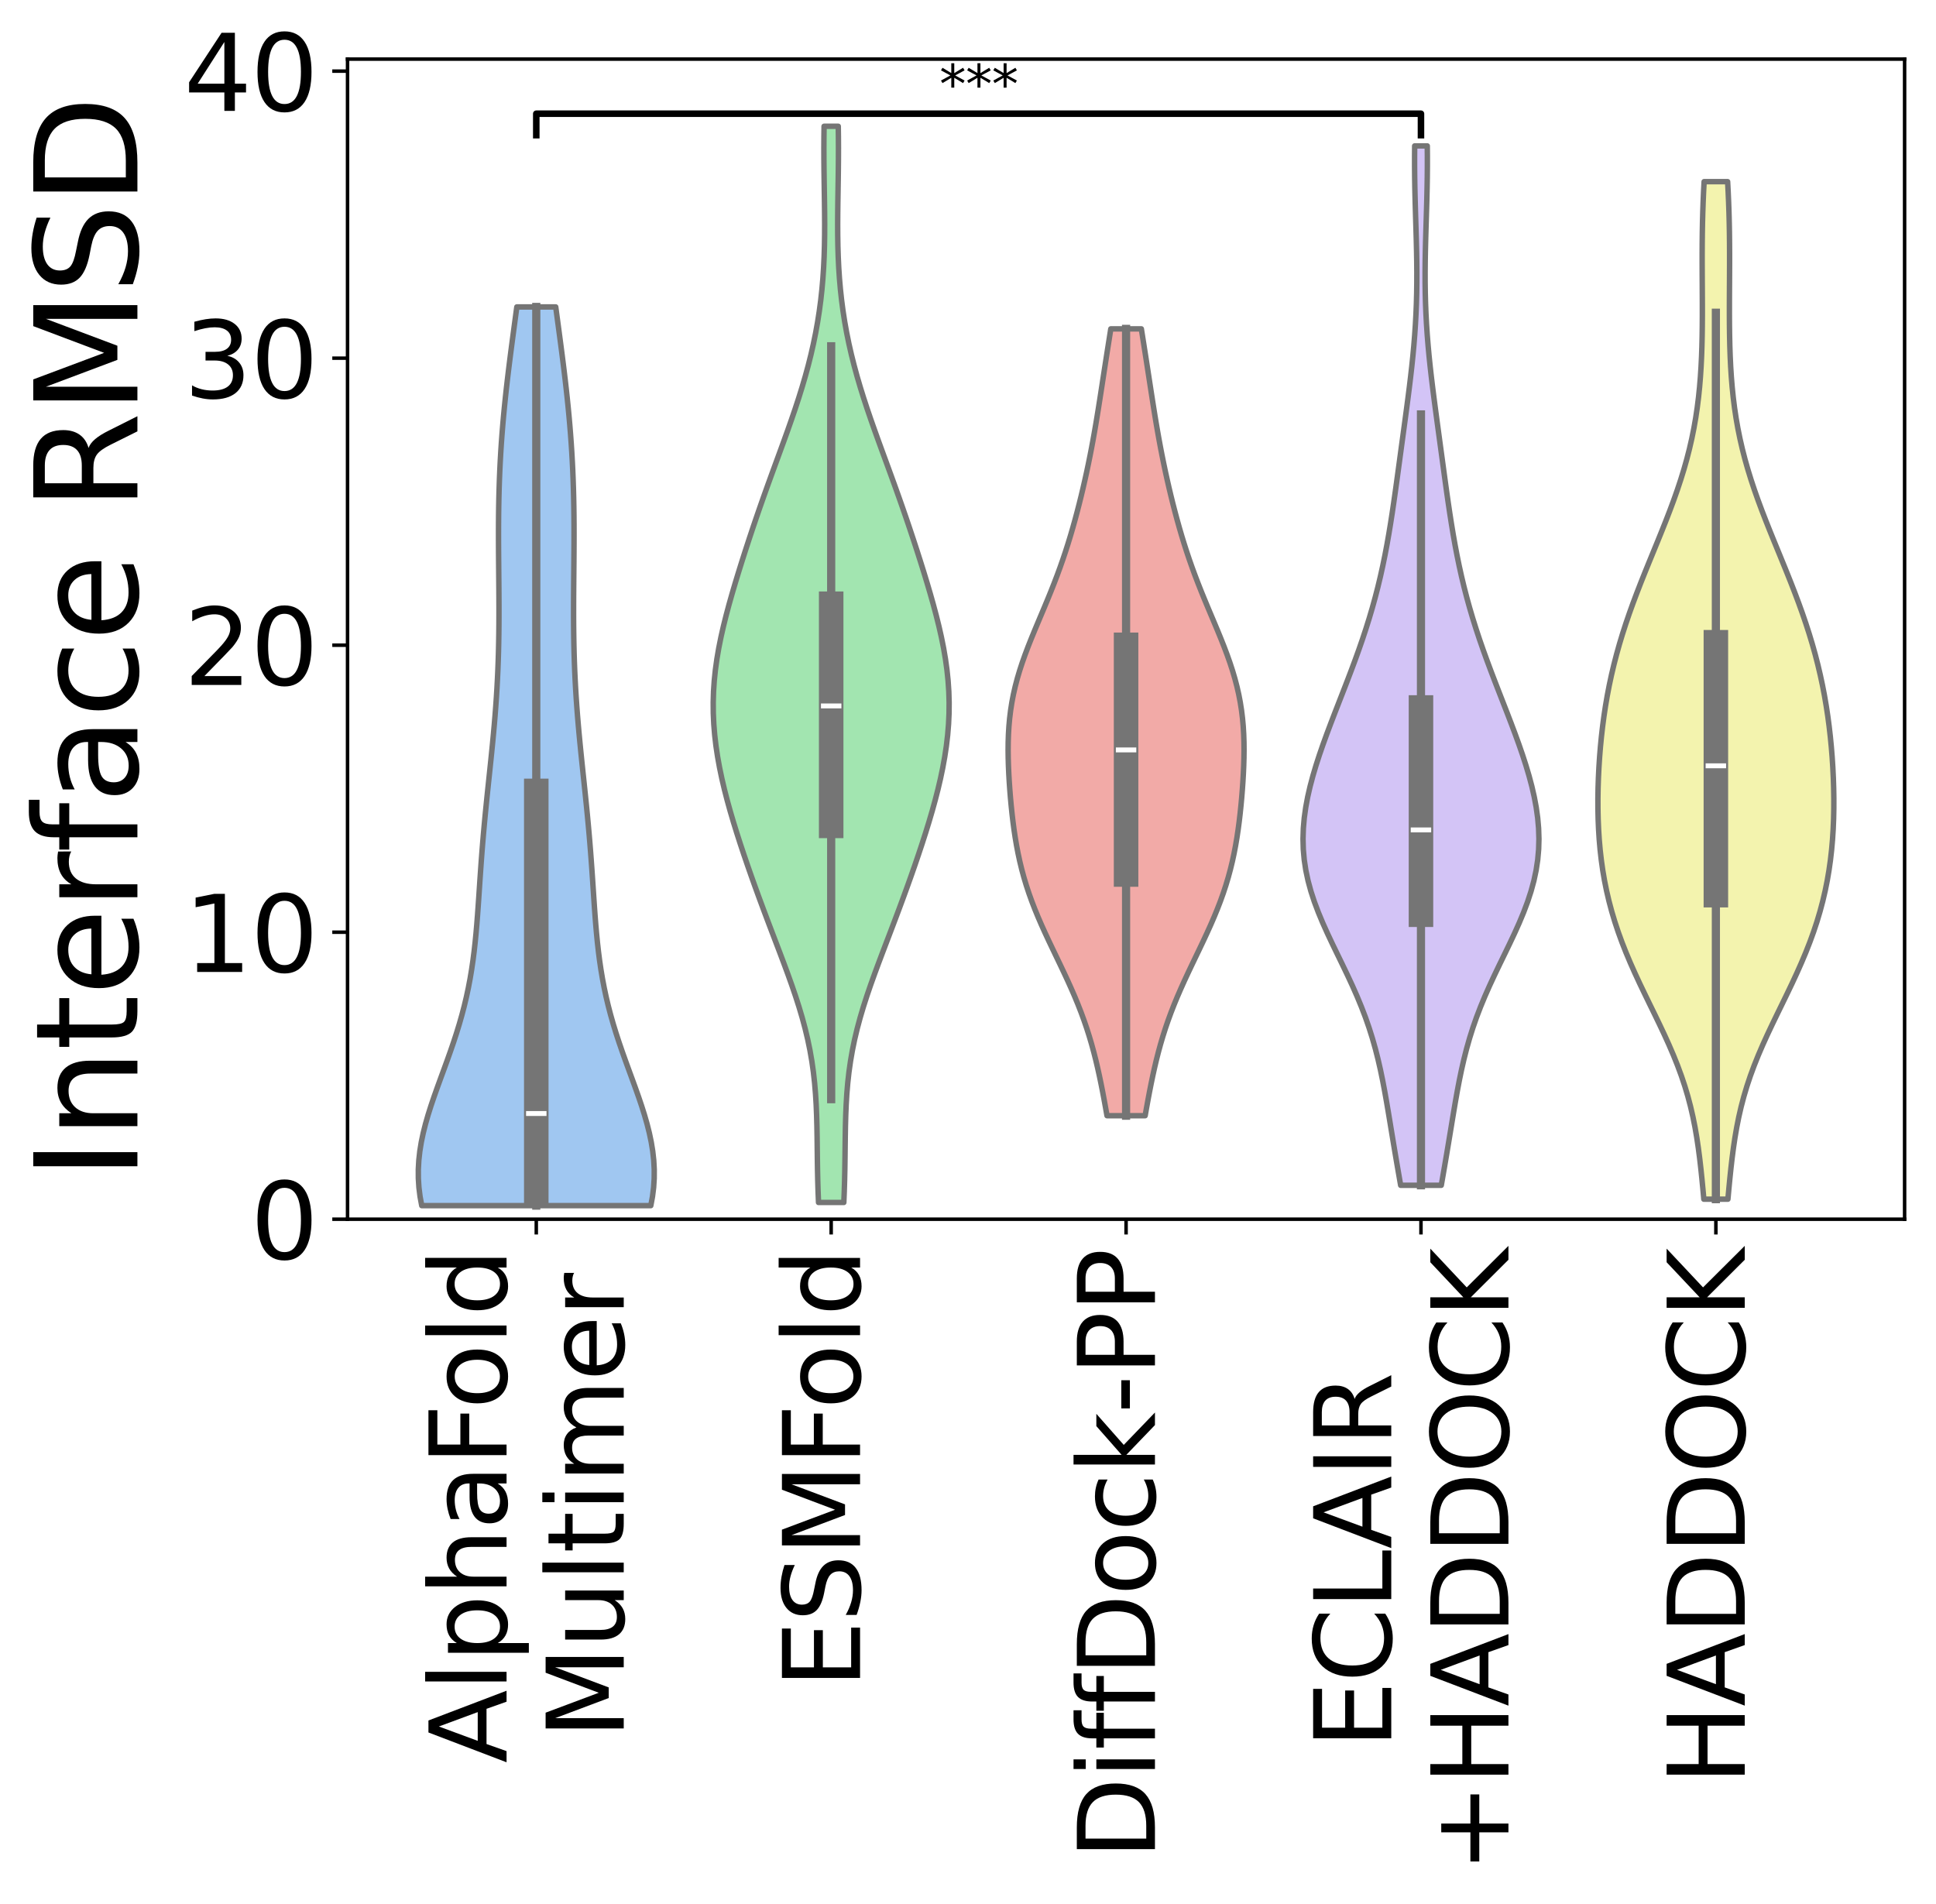 <?xml version="1.0" encoding="utf-8" standalone="no"?>
<!DOCTYPE svg PUBLIC "-//W3C//DTD SVG 1.1//EN"
  "http://www.w3.org/Graphics/SVG/1.1/DTD/svg11.dtd">
<svg xmlns:xlink="http://www.w3.org/1999/xlink" width="444.03pt" height="436.799pt" viewBox="0 0 444.03 436.799" xmlns="http://www.w3.org/2000/svg" version="1.1">
 <defs>
  <style type="text/css">*{stroke-linejoin: round; stroke-linecap: butt}</style>
 </defs>
 <g id="figure_1">
  <g id="patch_1">
   <path d="M 0 436.799 
L 444.03 436.799 
L 444.03 0 
L 0 0 
z
" style="fill: #ffffff"/>
  </g>
  <g id="axes_1">
   <g id="patch_2">
    <path d="M 79.71 279.671 
L 436.83 279.671 
L 436.83 13.559 
L 79.71 13.559 
z
" style="fill: #ffffff"/>
   </g>
   <g id="PolyCollection_1">
    <defs>
     <path id="m82781281c3" d="M 149.264 -160.242 
L 96.731 -160.242 
L 96.343 -162.324 
L 96.083 -164.406 
L 95.95 -166.489 
L 95.943 -168.571 
L 96.058 -170.653 
L 96.289 -172.736 
L 96.628 -174.818 
L 97.066 -176.9 
L 97.589 -178.983 
L 98.187 -181.065 
L 98.845 -183.148 
L 99.55 -185.23 
L 100.288 -187.312 
L 101.045 -189.395 
L 101.809 -191.477 
L 102.567 -193.559 
L 103.308 -195.642 
L 104.023 -197.724 
L 104.703 -199.806 
L 105.343 -201.889 
L 105.937 -203.971 
L 106.483 -206.053 
L 106.978 -208.136 
L 107.423 -210.218 
L 107.819 -212.3 
L 108.168 -214.383 
L 108.474 -216.465 
L 108.742 -218.547 
L 108.975 -220.63 
L 109.18 -222.712 
L 109.361 -224.795 
L 109.525 -226.877 
L 109.675 -228.959 
L 109.818 -231.042 
L 109.957 -233.124 
L 110.096 -235.206 
L 110.24 -237.289 
L 110.389 -239.371 
L 110.547 -241.453 
L 110.714 -243.536 
L 110.892 -245.618 
L 111.079 -247.7 
L 111.276 -249.783 
L 111.481 -251.865 
L 111.692 -253.947 
L 111.909 -256.03 
L 112.128 -258.112 
L 112.348 -260.195 
L 112.566 -262.277 
L 112.779 -264.359 
L 112.986 -266.442 
L 113.184 -268.524 
L 113.371 -270.606 
L 113.545 -272.689 
L 113.706 -274.771 
L 113.851 -276.853 
L 113.98 -278.936 
L 114.092 -281.018 
L 114.188 -283.1 
L 114.267 -285.183 
L 114.33 -287.265 
L 114.377 -289.347 
L 114.411 -291.43 
L 114.432 -293.512 
L 114.441 -295.595 
L 114.441 -297.677 
L 114.433 -299.759 
L 114.42 -301.842 
L 114.402 -303.924 
L 114.384 -306.006 
L 114.366 -308.089 
L 114.35 -310.171 
L 114.34 -312.253 
L 114.336 -314.336 
L 114.341 -316.418 
L 114.356 -318.5 
L 114.383 -320.583 
L 114.423 -322.665 
L 114.478 -324.747 
L 114.547 -326.83 
L 114.633 -328.912 
L 114.735 -330.994 
L 114.854 -333.077 
L 114.99 -335.159 
L 115.143 -337.242 
L 115.312 -339.324 
L 115.496 -341.406 
L 115.696 -343.489 
L 115.91 -345.571 
L 116.137 -347.653 
L 116.376 -349.736 
L 116.625 -351.818 
L 116.883 -353.9 
L 117.149 -355.983 
L 117.421 -358.065 
L 117.697 -360.147 
L 117.976 -362.23 
L 118.256 -364.312 
L 118.536 -366.394 
L 127.459 -366.394 
L 127.459 -366.394 
L 127.738 -364.312 
L 128.018 -362.23 
L 128.297 -360.147 
L 128.574 -358.065 
L 128.845 -355.983 
L 129.111 -353.9 
L 129.37 -351.818 
L 129.619 -349.736 
L 129.858 -347.653 
L 130.085 -345.571 
L 130.298 -343.489 
L 130.498 -341.406 
L 130.683 -339.324 
L 130.852 -337.242 
L 131.005 -335.159 
L 131.14 -333.077 
L 131.259 -330.994 
L 131.362 -328.912 
L 131.447 -326.83 
L 131.517 -324.747 
L 131.571 -322.665 
L 131.611 -320.583 
L 131.638 -318.5 
L 131.654 -316.418 
L 131.658 -314.336 
L 131.655 -312.253 
L 131.644 -310.171 
L 131.629 -308.089 
L 131.611 -306.006 
L 131.592 -303.924 
L 131.575 -301.842 
L 131.561 -299.759 
L 131.554 -297.677 
L 131.553 -295.595 
L 131.563 -293.512 
L 131.584 -291.43 
L 131.617 -289.347 
L 131.665 -287.265 
L 131.728 -285.183 
L 131.807 -283.1 
L 131.903 -281.018 
L 132.015 -278.936 
L 132.144 -276.853 
L 132.289 -274.771 
L 132.449 -272.689 
L 132.624 -270.606 
L 132.811 -268.524 
L 133.009 -266.442 
L 133.215 -264.359 
L 133.429 -262.277 
L 133.646 -260.195 
L 133.866 -258.112 
L 134.086 -256.03 
L 134.302 -253.947 
L 134.514 -251.865 
L 134.719 -249.783 
L 134.915 -247.7 
L 135.103 -245.618 
L 135.28 -243.536 
L 135.447 -241.453 
L 135.605 -239.371 
L 135.755 -237.289 
L 135.898 -235.206 
L 136.038 -233.124 
L 136.177 -231.042 
L 136.319 -228.959 
L 136.47 -226.877 
L 136.633 -224.795 
L 136.815 -222.712 
L 137.019 -220.63 
L 137.253 -218.547 
L 137.52 -216.465 
L 137.827 -214.383 
L 138.176 -212.3 
L 138.572 -210.218 
L 139.017 -208.136 
L 139.512 -206.053 
L 140.058 -203.971 
L 140.652 -201.889 
L 141.291 -199.806 
L 141.972 -197.724 
L 142.687 -195.642 
L 143.428 -193.559 
L 144.186 -191.477 
L 144.949 -189.395 
L 145.707 -187.312 
L 146.445 -185.23 
L 147.15 -183.148 
L 147.808 -181.065 
L 148.405 -178.983 
L 148.929 -176.9 
L 149.366 -174.818 
L 149.705 -172.736 
L 149.937 -170.653 
L 150.052 -168.571 
L 150.045 -166.489 
L 149.912 -164.406 
L 149.651 -162.324 
L 149.264 -160.242 
z
" style="stroke: #757575; stroke-width: 1.25"/>
    </defs>
    <g clip-path="url(#p45d0dc2756)">
     <use xlink:href="#m82781281c3" x="0" y="436.799" style="fill: #a0c7f1; stroke: #757575; stroke-width: 1.25"/>
    </g>
   </g>
   <g id="PolyCollection_2">
    <defs>
     <path id="m127fc83e38" d="M 193.535 -160.972 
L 187.732 -160.972 
L 187.631 -163.466 
L 187.556 -165.96 
L 187.502 -168.453 
L 187.465 -170.947 
L 187.436 -173.44 
L 187.406 -175.934 
L 187.363 -178.427 
L 187.296 -180.921 
L 187.193 -183.414 
L 187.041 -185.908 
L 186.831 -188.401 
L 186.553 -190.895 
L 186.199 -193.388 
L 185.766 -195.882 
L 185.252 -198.376 
L 184.657 -200.869 
L 183.987 -203.363 
L 183.246 -205.856 
L 182.445 -208.35 
L 181.593 -210.843 
L 180.701 -213.337 
L 179.779 -215.83 
L 178.839 -218.324 
L 177.889 -220.817 
L 176.939 -223.311 
L 175.993 -225.805 
L 175.057 -228.298 
L 174.133 -230.792 
L 173.225 -233.285 
L 172.334 -235.779 
L 171.462 -238.272 
L 170.61 -240.766 
L 169.781 -243.259 
L 168.979 -245.753 
L 168.209 -248.246 
L 167.475 -250.74 
L 166.784 -253.233 
L 166.142 -255.727 
L 165.557 -258.221 
L 165.036 -260.714 
L 164.585 -263.208 
L 164.21 -265.701 
L 163.918 -268.195 
L 163.713 -270.688 
L 163.599 -273.182 
L 163.579 -275.675 
L 163.653 -278.169 
L 163.821 -280.662 
L 164.08 -283.156 
L 164.426 -285.65 
L 164.853 -288.143 
L 165.353 -290.637 
L 165.918 -293.13 
L 166.538 -295.624 
L 167.204 -298.117 
L 167.909 -300.611 
L 168.644 -303.104 
L 169.404 -305.598 
L 170.183 -308.091 
L 170.981 -310.585 
L 171.795 -313.078 
L 172.624 -315.572 
L 173.47 -318.066 
L 174.333 -320.559 
L 175.211 -323.053 
L 176.103 -325.546 
L 177.007 -328.04 
L 177.918 -330.533 
L 178.832 -333.027 
L 179.741 -335.52 
L 180.638 -338.014 
L 181.517 -340.507 
L 182.368 -343.001 
L 183.186 -345.495 
L 183.963 -347.988 
L 184.694 -350.482 
L 185.374 -352.975 
L 185.999 -355.469 
L 186.567 -357.962 
L 187.076 -360.456 
L 187.524 -362.949 
L 187.913 -365.443 
L 188.243 -367.936 
L 188.516 -370.43 
L 188.733 -372.923 
L 188.899 -375.417 
L 189.018 -377.911 
L 189.094 -380.404 
L 189.133 -382.898 
L 189.143 -385.391 
L 189.129 -387.885 
L 189.1 -390.378 
L 189.062 -392.872 
L 189.024 -395.365 
L 188.99 -397.859 
L 188.968 -400.352 
L 188.961 -402.846 
L 188.974 -405.34 
L 189.007 -407.833 
L 192.261 -407.833 
L 192.261 -407.833 
L 192.294 -405.34 
L 192.306 -402.846 
L 192.299 -400.352 
L 192.277 -397.859 
L 192.244 -395.365 
L 192.205 -392.872 
L 192.167 -390.378 
L 192.138 -387.885 
L 192.124 -385.391 
L 192.134 -382.898 
L 192.173 -380.404 
L 192.25 -377.911 
L 192.368 -375.417 
L 192.534 -372.923 
L 192.752 -370.43 
L 193.024 -367.936 
L 193.354 -365.443 
L 193.743 -362.949 
L 194.192 -360.456 
L 194.7 -357.962 
L 195.268 -355.469 
L 195.894 -352.975 
L 196.573 -350.482 
L 197.304 -347.988 
L 198.081 -345.495 
L 198.899 -343.001 
L 199.751 -340.507 
L 200.629 -338.014 
L 201.526 -335.52 
L 202.435 -333.027 
L 203.349 -330.533 
L 204.26 -328.04 
L 205.164 -325.546 
L 206.057 -323.053 
L 206.935 -320.559 
L 207.797 -318.066 
L 208.643 -315.572 
L 209.473 -313.078 
L 210.286 -310.585 
L 211.084 -308.091 
L 211.864 -305.598 
L 212.623 -303.104 
L 213.358 -300.611 
L 214.063 -298.117 
L 214.729 -295.624 
L 215.35 -293.13 
L 215.914 -290.637 
L 216.414 -288.143 
L 216.841 -285.65 
L 217.187 -283.156 
L 217.446 -280.662 
L 217.614 -278.169 
L 217.688 -275.675 
L 217.668 -273.182 
L 217.554 -270.688 
L 217.349 -268.195 
L 217.057 -265.701 
L 216.682 -263.208 
L 216.231 -260.714 
L 215.71 -258.221 
L 215.125 -255.727 
L 214.483 -253.233 
L 213.792 -250.74 
L 213.058 -248.246 
L 212.288 -245.753 
L 211.486 -243.259 
L 210.657 -240.766 
L 209.806 -238.272 
L 208.933 -235.779 
L 208.042 -233.285 
L 207.134 -230.792 
L 206.211 -228.298 
L 205.274 -225.805 
L 204.329 -223.311 
L 203.378 -220.817 
L 202.428 -218.324 
L 201.488 -215.83 
L 200.567 -213.337 
L 199.674 -210.843 
L 198.822 -208.35 
L 198.021 -205.856 
L 197.281 -203.363 
L 196.61 -200.869 
L 196.015 -198.376 
L 195.501 -195.882 
L 195.068 -193.388 
L 194.715 -190.895 
L 194.436 -188.401 
L 194.226 -185.908 
L 194.075 -183.414 
L 193.971 -180.921 
L 193.904 -178.427 
L 193.862 -175.934 
L 193.831 -173.44 
L 193.802 -170.947 
L 193.765 -168.453 
L 193.711 -165.96 
L 193.636 -163.466 
L 193.535 -160.972 
z
" style="stroke: #757575; stroke-width: 1.25"/>
    </defs>
    <g clip-path="url(#p45d0dc2756)">
     <use xlink:href="#m127fc83e38" x="0" y="436.799" style="fill: #a2e5b0; stroke: #757575; stroke-width: 1.25"/>
    </g>
   </g>
   <g id="PolyCollection_3">
    <defs>
     <path id="m64cf80ff78" d="M 262.645 -180.875 
L 253.895 -180.875 
L 253.572 -182.698 
L 253.239 -184.522 
L 252.895 -186.345 
L 252.535 -188.168 
L 252.156 -189.991 
L 251.754 -191.814 
L 251.323 -193.637 
L 250.861 -195.46 
L 250.362 -197.283 
L 249.824 -199.107 
L 249.243 -200.93 
L 248.618 -202.753 
L 247.949 -204.576 
L 247.237 -206.399 
L 246.484 -208.222 
L 245.693 -210.045 
L 244.872 -211.868 
L 244.024 -213.692 
L 243.159 -215.515 
L 242.285 -217.338 
L 241.41 -219.161 
L 240.543 -220.984 
L 239.694 -222.807 
L 238.87 -224.63 
L 238.081 -226.453 
L 237.332 -228.277 
L 236.629 -230.1 
L 235.976 -231.923 
L 235.376 -233.746 
L 234.829 -235.569 
L 234.335 -237.392 
L 233.893 -239.215 
L 233.499 -241.038 
L 233.15 -242.862 
L 232.841 -244.685 
L 232.568 -246.508 
L 232.327 -248.331 
L 232.113 -250.154 
L 231.923 -251.977 
L 231.754 -253.8 
L 231.606 -255.623 
L 231.478 -257.446 
L 231.372 -259.27 
L 231.29 -261.093 
L 231.236 -262.916 
L 231.215 -264.739 
L 231.232 -266.562 
L 231.293 -268.385 
L 231.403 -270.208 
L 231.567 -272.031 
L 231.791 -273.855 
L 232.076 -275.678 
L 232.426 -277.501 
L 232.841 -279.324 
L 233.32 -281.147 
L 233.859 -282.97 
L 234.454 -284.793 
L 235.1 -286.616 
L 235.787 -288.44 
L 236.509 -290.263 
L 237.256 -292.086 
L 238.018 -293.909 
L 238.787 -295.732 
L 239.555 -297.555 
L 240.312 -299.378 
L 241.055 -301.201 
L 241.775 -303.025 
L 242.471 -304.848 
L 243.14 -306.671 
L 243.78 -308.494 
L 244.391 -310.317 
L 244.975 -312.14 
L 245.532 -313.963 
L 246.064 -315.786 
L 246.574 -317.609 
L 247.062 -319.433 
L 247.532 -321.256 
L 247.983 -323.079 
L 248.417 -324.902 
L 248.834 -326.725 
L 249.236 -328.548 
L 249.621 -330.371 
L 249.991 -332.194 
L 250.346 -334.018 
L 250.686 -335.841 
L 251.012 -337.664 
L 251.327 -339.487 
L 251.63 -341.31 
L 251.925 -343.133 
L 252.213 -344.956 
L 252.496 -346.779 
L 252.777 -348.603 
L 253.057 -350.426 
L 253.338 -352.249 
L 253.62 -354.072 
L 253.905 -355.895 
L 254.191 -357.718 
L 254.479 -359.541 
L 254.767 -361.364 
L 261.773 -361.364 
L 261.773 -361.364 
L 262.061 -359.541 
L 262.349 -357.718 
L 262.635 -355.895 
L 262.92 -354.072 
L 263.202 -352.249 
L 263.483 -350.426 
L 263.763 -348.603 
L 264.044 -346.779 
L 264.327 -344.956 
L 264.615 -343.133 
L 264.91 -341.31 
L 265.213 -339.487 
L 265.528 -337.664 
L 265.854 -335.841 
L 266.194 -334.018 
L 266.549 -332.194 
L 266.919 -330.371 
L 267.304 -328.548 
L 267.706 -326.725 
L 268.123 -324.902 
L 268.557 -323.079 
L 269.008 -321.256 
L 269.478 -319.433 
L 269.966 -317.609 
L 270.476 -315.786 
L 271.008 -313.963 
L 271.565 -312.14 
L 272.149 -310.317 
L 272.76 -308.494 
L 273.4 -306.671 
L 274.069 -304.848 
L 274.765 -303.025 
L 275.485 -301.201 
L 276.228 -299.378 
L 276.985 -297.555 
L 277.753 -295.732 
L 278.522 -293.909 
L 279.284 -292.086 
L 280.031 -290.263 
L 280.753 -288.44 
L 281.44 -286.616 
L 282.086 -284.793 
L 282.681 -282.97 
L 283.22 -281.147 
L 283.699 -279.324 
L 284.114 -277.501 
L 284.464 -275.678 
L 284.749 -273.855 
L 284.973 -272.031 
L 285.137 -270.208 
L 285.247 -268.385 
L 285.308 -266.562 
L 285.325 -264.739 
L 285.304 -262.916 
L 285.25 -261.093 
L 285.168 -259.27 
L 285.062 -257.446 
L 284.934 -255.623 
L 284.786 -253.8 
L 284.617 -251.977 
L 284.427 -250.154 
L 284.213 -248.331 
L 283.972 -246.508 
L 283.699 -244.685 
L 283.39 -242.862 
L 283.041 -241.038 
L 282.647 -239.215 
L 282.205 -237.392 
L 281.711 -235.569 
L 281.164 -233.746 
L 280.564 -231.923 
L 279.911 -230.1 
L 279.208 -228.277 
L 278.459 -226.453 
L 277.67 -224.63 
L 276.846 -222.807 
L 275.997 -220.984 
L 275.13 -219.161 
L 274.255 -217.338 
L 273.381 -215.515 
L 272.516 -213.692 
L 271.668 -211.868 
L 270.847 -210.045 
L 270.056 -208.222 
L 269.303 -206.399 
L 268.591 -204.576 
L 267.922 -202.753 
L 267.297 -200.93 
L 266.716 -199.107 
L 266.178 -197.283 
L 265.679 -195.46 
L 265.217 -193.637 
L 264.786 -191.814 
L 264.384 -189.991 
L 264.005 -188.168 
L 263.645 -186.345 
L 263.301 -184.522 
L 262.968 -182.698 
L 262.645 -180.875 
z
" style="stroke: #757575; stroke-width: 1.25"/>
    </defs>
    <g clip-path="url(#p45d0dc2756)">
     <use xlink:href="#m64cf80ff78" x="0" y="436.799" style="fill: #f2aaa7; stroke: #757575; stroke-width: 1.25"/>
    </g>
   </g>
   <g id="PolyCollection_4">
    <defs>
     <path id="m29637bcd22" d="M 330.565 -164.91 
L 321.248 -164.91 
L 320.828 -167.318 
L 320.412 -169.726 
L 320.002 -172.134 
L 319.598 -174.543 
L 319.2 -176.951 
L 318.804 -179.359 
L 318.404 -181.768 
L 317.994 -184.176 
L 317.565 -186.584 
L 317.107 -188.992 
L 316.608 -191.401 
L 316.058 -193.809 
L 315.446 -196.217 
L 314.764 -198.626 
L 314.004 -201.034 
L 313.165 -203.442 
L 312.244 -205.85 
L 311.249 -208.259 
L 310.186 -210.667 
L 309.069 -213.075 
L 307.915 -215.484 
L 306.745 -217.892 
L 305.58 -220.3 
L 304.446 -222.708 
L 303.365 -225.117 
L 302.362 -227.525 
L 301.457 -229.933 
L 300.669 -232.342 
L 300.013 -234.75 
L 299.499 -237.158 
L 299.133 -239.566 
L 298.918 -241.975 
L 298.852 -244.383 
L 298.929 -246.791 
L 299.141 -249.2 
L 299.478 -251.608 
L 299.928 -254.016 
L 300.48 -256.424 
L 301.12 -258.833 
L 301.836 -261.241 
L 302.616 -263.649 
L 303.448 -266.058 
L 304.321 -268.466 
L 305.226 -270.874 
L 306.151 -273.282 
L 307.088 -275.691 
L 308.027 -278.099 
L 308.96 -280.507 
L 309.879 -282.916 
L 310.776 -285.324 
L 311.645 -287.732 
L 312.481 -290.14 
L 313.278 -292.549 
L 314.033 -294.957 
L 314.745 -297.365 
L 315.411 -299.774 
L 316.032 -302.182 
L 316.609 -304.59 
L 317.143 -306.998 
L 317.637 -309.407 
L 318.095 -311.815 
L 318.521 -314.223 
L 318.919 -316.631 
L 319.294 -319.04 
L 319.651 -321.448 
L 319.995 -323.856 
L 320.33 -326.265 
L 320.659 -328.673 
L 320.986 -331.081 
L 321.312 -333.489 
L 321.639 -335.898 
L 321.966 -338.306 
L 322.292 -340.714 
L 322.615 -343.123 
L 322.931 -345.531 
L 323.237 -347.939 
L 323.528 -350.347 
L 323.801 -352.756 
L 324.051 -355.164 
L 324.275 -357.572 
L 324.469 -359.981 
L 324.632 -362.389 
L 324.762 -364.797 
L 324.858 -367.205 
L 324.921 -369.614 
L 324.953 -372.022 
L 324.957 -374.43 
L 324.936 -376.839 
L 324.894 -379.247 
L 324.836 -381.655 
L 324.768 -384.063 
L 324.695 -386.472 
L 324.624 -388.88 
L 324.558 -391.288 
L 324.503 -393.697 
L 324.464 -396.105 
L 324.443 -398.513 
L 324.441 -400.921 
L 324.461 -403.33 
L 327.352 -403.33 
L 327.352 -403.33 
L 327.372 -400.921 
L 327.37 -398.513 
L 327.349 -396.105 
L 327.309 -393.697 
L 327.255 -391.288 
L 327.189 -388.88 
L 327.117 -386.472 
L 327.045 -384.063 
L 326.977 -381.655 
L 326.919 -379.247 
L 326.877 -376.839 
L 326.856 -374.43 
L 326.859 -372.022 
L 326.892 -369.614 
L 326.955 -367.205 
L 327.051 -364.797 
L 327.181 -362.389 
L 327.343 -359.981 
L 327.538 -357.572 
L 327.761 -355.164 
L 328.012 -352.756 
L 328.284 -350.347 
L 328.576 -347.939 
L 328.882 -345.531 
L 329.198 -343.123 
L 329.52 -340.714 
L 329.846 -338.306 
L 330.173 -335.898 
L 330.5 -333.489 
L 330.827 -331.081 
L 331.154 -328.673 
L 331.483 -326.265 
L 331.817 -323.856 
L 332.161 -321.448 
L 332.518 -319.04 
L 332.894 -316.631 
L 333.292 -314.223 
L 333.718 -311.815 
L 334.176 -309.407 
L 334.67 -306.998 
L 335.204 -304.59 
L 335.78 -302.182 
L 336.401 -299.774 
L 337.068 -297.365 
L 337.779 -294.957 
L 338.535 -292.549 
L 339.332 -290.14 
L 340.168 -287.732 
L 341.037 -285.324 
L 341.934 -282.916 
L 342.853 -280.507 
L 343.786 -278.099 
L 344.725 -275.691 
L 345.662 -273.282 
L 346.587 -270.874 
L 347.491 -268.466 
L 348.365 -266.058 
L 349.197 -263.649 
L 349.977 -261.241 
L 350.693 -258.833 
L 351.333 -256.424 
L 351.884 -254.016 
L 352.335 -251.608 
L 352.672 -249.2 
L 352.884 -246.791 
L 352.961 -244.383 
L 352.895 -241.975 
L 352.68 -239.566 
L 352.314 -237.158 
L 351.8 -234.75 
L 351.144 -232.342 
L 350.356 -229.933 
L 349.451 -227.525 
L 348.448 -225.117 
L 347.367 -222.708 
L 346.232 -220.3 
L 345.068 -217.892 
L 343.897 -215.484 
L 342.744 -213.075 
L 341.627 -210.667 
L 340.564 -208.259 
L 339.568 -205.85 
L 338.648 -203.442 
L 337.808 -201.034 
L 337.049 -198.626 
L 336.367 -196.217 
L 335.755 -193.809 
L 335.205 -191.401 
L 334.706 -188.992 
L 334.247 -186.584 
L 333.818 -184.176 
L 333.409 -181.768 
L 333.009 -179.359 
L 332.613 -176.951 
L 332.214 -174.543 
L 331.811 -172.134 
L 331.401 -169.726 
L 330.985 -167.318 
L 330.565 -164.91 
z
" style="stroke: #757575; stroke-width: 1.25"/>
    </defs>
    <g clip-path="url(#p45d0dc2756)">
     <use xlink:href="#m29637bcd22" x="0" y="436.799" style="fill: #d3c4f6; stroke: #757575; stroke-width: 1.25"/>
    </g>
   </g>
   <g id="PolyCollection_5">
    <defs>
     <path id="mf01a41e700" d="M 396.304 -161.723 
L 390.782 -161.723 
L 390.566 -164.081 
L 390.338 -166.438 
L 390.092 -168.796 
L 389.82 -171.154 
L 389.513 -173.511 
L 389.162 -175.869 
L 388.756 -178.227 
L 388.285 -180.584 
L 387.743 -182.942 
L 387.122 -185.3 
L 386.418 -187.657 
L 385.631 -190.015 
L 384.762 -192.373 
L 383.817 -194.73 
L 382.804 -197.088 
L 381.735 -199.446 
L 380.624 -201.803 
L 379.485 -204.161 
L 378.334 -206.519 
L 377.188 -208.877 
L 376.06 -211.234 
L 374.967 -213.592 
L 373.919 -215.95 
L 372.927 -218.307 
L 372 -220.665 
L 371.143 -223.023 
L 370.361 -225.38 
L 369.655 -227.738 
L 369.027 -230.096 
L 368.476 -232.453 
L 368 -234.811 
L 367.597 -237.169 
L 367.264 -239.526 
L 366.995 -241.884 
L 366.788 -244.242 
L 366.638 -246.599 
L 366.541 -248.957 
L 366.492 -251.315 
L 366.488 -253.672 
L 366.526 -256.03 
L 366.604 -258.388 
L 366.719 -260.745 
L 366.872 -263.103 
L 367.063 -265.461 
L 367.293 -267.818 
L 367.563 -270.176 
L 367.876 -272.534 
L 368.233 -274.891 
L 368.638 -277.249 
L 369.092 -279.607 
L 369.596 -281.964 
L 370.153 -284.322 
L 370.762 -286.68 
L 371.423 -289.037 
L 372.134 -291.395 
L 372.895 -293.753 
L 373.702 -296.111 
L 374.55 -298.468 
L 375.435 -300.826 
L 376.351 -303.184 
L 377.292 -305.541 
L 378.249 -307.899 
L 379.215 -310.257 
L 380.181 -312.614 
L 381.137 -314.972 
L 382.076 -317.33 
L 382.987 -319.687 
L 383.864 -322.045 
L 384.697 -324.403 
L 385.48 -326.76 
L 386.208 -329.118 
L 386.875 -331.476 
L 387.48 -333.833 
L 388.021 -336.191 
L 388.498 -338.549 
L 388.911 -340.906 
L 389.264 -343.264 
L 389.56 -345.622 
L 389.803 -347.979 
L 389.997 -350.337 
L 390.148 -352.695 
L 390.262 -355.052 
L 390.342 -357.41 
L 390.396 -359.768 
L 390.426 -362.125 
L 390.439 -364.483 
L 390.439 -366.841 
L 390.43 -369.198 
L 390.418 -371.556 
L 390.405 -373.914 
L 390.397 -376.271 
L 390.396 -378.629 
L 390.407 -380.987 
L 390.433 -383.344 
L 390.475 -385.702 
L 390.538 -388.06 
L 390.62 -390.418 
L 390.723 -392.775 
L 390.847 -395.133 
L 396.239 -395.133 
L 396.239 -395.133 
L 396.362 -392.775 
L 396.465 -390.418 
L 396.548 -388.06 
L 396.61 -385.702 
L 396.653 -383.344 
L 396.678 -380.987 
L 396.689 -378.629 
L 396.689 -376.271 
L 396.68 -373.914 
L 396.668 -371.556 
L 396.655 -369.198 
L 396.647 -366.841 
L 396.646 -364.483 
L 396.659 -362.125 
L 396.69 -359.768 
L 396.743 -357.41 
L 396.824 -355.052 
L 396.937 -352.695 
L 397.088 -350.337 
L 397.283 -347.979 
L 397.526 -345.622 
L 397.821 -343.264 
L 398.174 -340.906 
L 398.588 -338.549 
L 399.064 -336.191 
L 399.605 -333.833 
L 400.21 -331.476 
L 400.878 -329.118 
L 401.606 -326.76 
L 402.389 -324.403 
L 403.222 -322.045 
L 404.098 -319.687 
L 405.01 -317.33 
L 405.948 -314.972 
L 406.905 -312.614 
L 407.871 -310.257 
L 408.836 -307.899 
L 409.794 -305.541 
L 410.734 -303.184 
L 411.65 -300.826 
L 412.535 -298.468 
L 413.384 -296.111 
L 414.19 -293.753 
L 414.951 -291.395 
L 415.663 -289.037 
L 416.324 -286.68 
L 416.933 -284.322 
L 417.489 -281.964 
L 417.994 -279.607 
L 418.448 -277.249 
L 418.852 -274.891 
L 419.21 -272.534 
L 419.522 -270.176 
L 419.793 -267.818 
L 420.022 -265.461 
L 420.213 -263.103 
L 420.366 -260.745 
L 420.482 -258.388 
L 420.559 -256.03 
L 420.597 -253.672 
L 420.593 -251.315 
L 420.545 -248.957 
L 420.447 -246.599 
L 420.297 -244.242 
L 420.09 -241.884 
L 419.822 -239.526 
L 419.488 -237.169 
L 419.085 -234.811 
L 418.609 -232.453 
L 418.058 -230.096 
L 417.43 -227.738 
L 416.725 -225.38 
L 415.942 -223.023 
L 415.085 -220.665 
L 414.158 -218.307 
L 413.166 -215.95 
L 412.119 -213.592 
L 411.025 -211.234 
L 409.898 -208.877 
L 408.751 -206.519 
L 407.601 -204.161 
L 406.462 -201.803 
L 405.35 -199.446 
L 404.281 -197.088 
L 403.269 -194.73 
L 402.324 -192.373 
L 401.455 -190.015 
L 400.667 -187.657 
L 399.964 -185.3 
L 399.342 -182.942 
L 398.8 -180.584 
L 398.33 -178.227 
L 397.924 -175.869 
L 397.572 -173.511 
L 397.265 -171.154 
L 396.994 -168.796 
L 396.748 -166.438 
L 396.52 -164.081 
L 396.304 -161.723 
z
" style="stroke: #757575; stroke-width: 1.25"/>
    </defs>
    <g clip-path="url(#p45d0dc2756)">
     <use xlink:href="#mf01a41e700" x="0" y="436.799" style="fill: #f3f3ae; stroke: #757575; stroke-width: 1.25"/>
    </g>
   </g>
   <g id="matplotlib.axis_1">
    <g id="xtick_1">
     <g id="line2d_1">
      <defs>
       <path id="m87843048fc" d="M 0 0 
L 0 3.5 
" style="stroke: #000000; stroke-width: 0.8"/>
      </defs>
      <g>
       <use xlink:href="#m87843048fc" x="122.997" y="279.671" style="stroke: #000000; stroke-width: 0.8"/>
      </g>
     </g>
     <g id="text_1">
      <!-- AlphaFold -->
      <g transform="translate(116.182 404.432) rotate(-90) scale(0.24 -0.24)">
       <defs>
        <path id="DejaVuSans-41" d="M 2188 4044 
L 1331 1722 
L 3047 1722 
L 2188 4044 
z
M 1831 4666 
L 2547 4666 
L 4325 0 
L 3669 0 
L 3244 1197 
L 1141 1197 
L 716 0 
L 50 0 
L 1831 4666 
z
" transform="scale(0.016)"/>
        <path id="DejaVuSans-6c" d="M 603 4863 
L 1178 4863 
L 1178 0 
L 603 0 
L 603 4863 
z
" transform="scale(0.016)"/>
        <path id="DejaVuSans-70" d="M 1159 525 
L 1159 -1331 
L 581 -1331 
L 581 3500 
L 1159 3500 
L 1159 2969 
Q 1341 3281 1617 3432 
Q 1894 3584 2278 3584 
Q 2916 3584 3314 3078 
Q 3713 2572 3713 1747 
Q 3713 922 3314 415 
Q 2916 -91 2278 -91 
Q 1894 -91 1617 61 
Q 1341 213 1159 525 
z
M 3116 1747 
Q 3116 2381 2855 2742 
Q 2594 3103 2138 3103 
Q 1681 3103 1420 2742 
Q 1159 2381 1159 1747 
Q 1159 1113 1420 752 
Q 1681 391 2138 391 
Q 2594 391 2855 752 
Q 3116 1113 3116 1747 
z
" transform="scale(0.016)"/>
        <path id="DejaVuSans-68" d="M 3513 2113 
L 3513 0 
L 2938 0 
L 2938 2094 
Q 2938 2591 2744 2837 
Q 2550 3084 2163 3084 
Q 1697 3084 1428 2787 
Q 1159 2491 1159 1978 
L 1159 0 
L 581 0 
L 581 4863 
L 1159 4863 
L 1159 2956 
Q 1366 3272 1645 3428 
Q 1925 3584 2291 3584 
Q 2894 3584 3203 3211 
Q 3513 2838 3513 2113 
z
" transform="scale(0.016)"/>
        <path id="DejaVuSans-61" d="M 2194 1759 
Q 1497 1759 1228 1600 
Q 959 1441 959 1056 
Q 959 750 1161 570 
Q 1363 391 1709 391 
Q 2188 391 2477 730 
Q 2766 1069 2766 1631 
L 2766 1759 
L 2194 1759 
z
M 3341 1997 
L 3341 0 
L 2766 0 
L 2766 531 
Q 2569 213 2275 61 
Q 1981 -91 1556 -91 
Q 1019 -91 701 211 
Q 384 513 384 1019 
Q 384 1609 779 1909 
Q 1175 2209 1959 2209 
L 2766 2209 
L 2766 2266 
Q 2766 2663 2505 2880 
Q 2244 3097 1772 3097 
Q 1472 3097 1187 3025 
Q 903 2953 641 2809 
L 641 3341 
Q 956 3463 1253 3523 
Q 1550 3584 1831 3584 
Q 2591 3584 2966 3190 
Q 3341 2797 3341 1997 
z
" transform="scale(0.016)"/>
        <path id="DejaVuSans-46" d="M 628 4666 
L 3309 4666 
L 3309 4134 
L 1259 4134 
L 1259 2759 
L 3109 2759 
L 3109 2228 
L 1259 2228 
L 1259 0 
L 628 0 
L 628 4666 
z
" transform="scale(0.016)"/>
        <path id="DejaVuSans-6f" d="M 1959 3097 
Q 1497 3097 1228 2736 
Q 959 2375 959 1747 
Q 959 1119 1226 758 
Q 1494 397 1959 397 
Q 2419 397 2687 759 
Q 2956 1122 2956 1747 
Q 2956 2369 2687 2733 
Q 2419 3097 1959 3097 
z
M 1959 3584 
Q 2709 3584 3137 3096 
Q 3566 2609 3566 1747 
Q 3566 888 3137 398 
Q 2709 -91 1959 -91 
Q 1206 -91 779 398 
Q 353 888 353 1747 
Q 353 2609 779 3096 
Q 1206 3584 1959 3584 
z
" transform="scale(0.016)"/>
        <path id="DejaVuSans-64" d="M 2906 2969 
L 2906 4863 
L 3481 4863 
L 3481 0 
L 2906 0 
L 2906 525 
Q 2725 213 2448 61 
Q 2172 -91 1784 -91 
Q 1150 -91 751 415 
Q 353 922 353 1747 
Q 353 2572 751 3078 
Q 1150 3584 1784 3584 
Q 2172 3584 2448 3432 
Q 2725 3281 2906 2969 
z
M 947 1747 
Q 947 1113 1208 752 
Q 1469 391 1925 391 
Q 2381 391 2643 752 
Q 2906 1113 2906 1747 
Q 2906 2381 2643 2742 
Q 2381 3103 1925 3103 
Q 1469 3103 1208 2742 
Q 947 2381 947 1747 
z
" transform="scale(0.016)"/>
       </defs>
       <use xlink:href="#DejaVuSans-41"/>
       <use xlink:href="#DejaVuSans-6c" x="68.408"/>
       <use xlink:href="#DejaVuSans-70" x="96.191"/>
       <use xlink:href="#DejaVuSans-68" x="159.668"/>
       <use xlink:href="#DejaVuSans-61" x="223.047"/>
       <use xlink:href="#DejaVuSans-46" x="284.326"/>
       <use xlink:href="#DejaVuSans-6f" x="338.221"/>
       <use xlink:href="#DejaVuSans-6c" x="399.402"/>
       <use xlink:href="#DejaVuSans-64" x="427.186"/>
      </g>
      <!-- Multimer -->
      <g transform="translate(143.057 398.888) rotate(-90) scale(0.24 -0.24)">
       <defs>
        <path id="DejaVuSans-4d" d="M 628 4666 
L 1569 4666 
L 2759 1491 
L 3956 4666 
L 4897 4666 
L 4897 0 
L 4281 0 
L 4281 4097 
L 3078 897 
L 2444 897 
L 1241 4097 
L 1241 0 
L 628 0 
L 628 4666 
z
" transform="scale(0.016)"/>
        <path id="DejaVuSans-75" d="M 544 1381 
L 544 3500 
L 1119 3500 
L 1119 1403 
Q 1119 906 1312 657 
Q 1506 409 1894 409 
Q 2359 409 2629 706 
Q 2900 1003 2900 1516 
L 2900 3500 
L 3475 3500 
L 3475 0 
L 2900 0 
L 2900 538 
Q 2691 219 2414 64 
Q 2138 -91 1772 -91 
Q 1169 -91 856 284 
Q 544 659 544 1381 
z
M 1991 3584 
L 1991 3584 
z
" transform="scale(0.016)"/>
        <path id="DejaVuSans-74" d="M 1172 4494 
L 1172 3500 
L 2356 3500 
L 2356 3053 
L 1172 3053 
L 1172 1153 
Q 1172 725 1289 603 
Q 1406 481 1766 481 
L 2356 481 
L 2356 0 
L 1766 0 
Q 1100 0 847 248 
Q 594 497 594 1153 
L 594 3053 
L 172 3053 
L 172 3500 
L 594 3500 
L 594 4494 
L 1172 4494 
z
" transform="scale(0.016)"/>
        <path id="DejaVuSans-69" d="M 603 3500 
L 1178 3500 
L 1178 0 
L 603 0 
L 603 3500 
z
M 603 4863 
L 1178 4863 
L 1178 4134 
L 603 4134 
L 603 4863 
z
" transform="scale(0.016)"/>
        <path id="DejaVuSans-6d" d="M 3328 2828 
Q 3544 3216 3844 3400 
Q 4144 3584 4550 3584 
Q 5097 3584 5394 3201 
Q 5691 2819 5691 2113 
L 5691 0 
L 5113 0 
L 5113 2094 
Q 5113 2597 4934 2840 
Q 4756 3084 4391 3084 
Q 3944 3084 3684 2787 
Q 3425 2491 3425 1978 
L 3425 0 
L 2847 0 
L 2847 2094 
Q 2847 2600 2669 2842 
Q 2491 3084 2119 3084 
Q 1678 3084 1418 2786 
Q 1159 2488 1159 1978 
L 1159 0 
L 581 0 
L 581 3500 
L 1159 3500 
L 1159 2956 
Q 1356 3278 1631 3431 
Q 1906 3584 2284 3584 
Q 2666 3584 2933 3390 
Q 3200 3197 3328 2828 
z
" transform="scale(0.016)"/>
        <path id="DejaVuSans-65" d="M 3597 1894 
L 3597 1613 
L 953 1613 
Q 991 1019 1311 708 
Q 1631 397 2203 397 
Q 2534 397 2845 478 
Q 3156 559 3463 722 
L 3463 178 
Q 3153 47 2828 -22 
Q 2503 -91 2169 -91 
Q 1331 -91 842 396 
Q 353 884 353 1716 
Q 353 2575 817 3079 
Q 1281 3584 2069 3584 
Q 2775 3584 3186 3129 
Q 3597 2675 3597 1894 
z
M 3022 2063 
Q 3016 2534 2758 2815 
Q 2500 3097 2075 3097 
Q 1594 3097 1305 2825 
Q 1016 2553 972 2059 
L 3022 2063 
z
" transform="scale(0.016)"/>
        <path id="DejaVuSans-72" d="M 2631 2963 
Q 2534 3019 2420 3045 
Q 2306 3072 2169 3072 
Q 1681 3072 1420 2755 
Q 1159 2438 1159 1844 
L 1159 0 
L 581 0 
L 581 3500 
L 1159 3500 
L 1159 2956 
Q 1341 3275 1631 3429 
Q 1922 3584 2338 3584 
Q 2397 3584 2469 3576 
Q 2541 3569 2628 3553 
L 2631 2963 
z
" transform="scale(0.016)"/>
       </defs>
       <use xlink:href="#DejaVuSans-4d"/>
       <use xlink:href="#DejaVuSans-75" x="86.279"/>
       <use xlink:href="#DejaVuSans-6c" x="149.658"/>
       <use xlink:href="#DejaVuSans-74" x="177.441"/>
       <use xlink:href="#DejaVuSans-69" x="216.65"/>
       <use xlink:href="#DejaVuSans-6d" x="244.434"/>
       <use xlink:href="#DejaVuSans-65" x="341.846"/>
       <use xlink:href="#DejaVuSans-72" x="403.369"/>
      </g>
     </g>
    </g>
    <g id="xtick_2">
     <g id="line2d_2">
      <g>
       <use xlink:href="#m87843048fc" x="190.634" y="279.671" style="stroke: #000000; stroke-width: 0.8"/>
      </g>
     </g>
     <g id="text_2">
      <!-- ESMFold -->
      <g transform="translate(197.256 387.302) rotate(-90) scale(0.24 -0.24)">
       <defs>
        <path id="DejaVuSans-45" d="M 628 4666 
L 3578 4666 
L 3578 4134 
L 1259 4134 
L 1259 2753 
L 3481 2753 
L 3481 2222 
L 1259 2222 
L 1259 531 
L 3634 531 
L 3634 0 
L 628 0 
L 628 4666 
z
" transform="scale(0.016)"/>
        <path id="DejaVuSans-53" d="M 3425 4513 
L 3425 3897 
Q 3066 4069 2747 4153 
Q 2428 4238 2131 4238 
Q 1616 4238 1336 4038 
Q 1056 3838 1056 3469 
Q 1056 3159 1242 3001 
Q 1428 2844 1947 2747 
L 2328 2669 
Q 3034 2534 3370 2195 
Q 3706 1856 3706 1288 
Q 3706 609 3251 259 
Q 2797 -91 1919 -91 
Q 1588 -91 1214 -16 
Q 841 59 441 206 
L 441 856 
Q 825 641 1194 531 
Q 1563 422 1919 422 
Q 2459 422 2753 634 
Q 3047 847 3047 1241 
Q 3047 1584 2836 1778 
Q 2625 1972 2144 2069 
L 1759 2144 
Q 1053 2284 737 2584 
Q 422 2884 422 3419 
Q 422 4038 858 4394 
Q 1294 4750 2059 4750 
Q 2388 4750 2728 4690 
Q 3069 4631 3425 4513 
z
" transform="scale(0.016)"/>
       </defs>
       <use xlink:href="#DejaVuSans-45"/>
       <use xlink:href="#DejaVuSans-53" x="63.184"/>
       <use xlink:href="#DejaVuSans-4d" x="126.66"/>
       <use xlink:href="#DejaVuSans-46" x="212.939"/>
       <use xlink:href="#DejaVuSans-6f" x="266.834"/>
       <use xlink:href="#DejaVuSans-6c" x="328.016"/>
       <use xlink:href="#DejaVuSans-64" x="355.799"/>
      </g>
     </g>
    </g>
    <g id="xtick_3">
     <g id="line2d_3">
      <g>
       <use xlink:href="#m87843048fc" x="258.27" y="279.671" style="stroke: #000000; stroke-width: 0.8"/>
      </g>
     </g>
     <g id="text_3">
      <!-- DiffDock-PP -->
      <g transform="translate(264.892 426.576) rotate(-90) scale(0.24 -0.24)">
       <defs>
        <path id="DejaVuSans-44" d="M 1259 4147 
L 1259 519 
L 2022 519 
Q 2988 519 3436 956 
Q 3884 1394 3884 2338 
Q 3884 3275 3436 3711 
Q 2988 4147 2022 4147 
L 1259 4147 
z
M 628 4666 
L 1925 4666 
Q 3281 4666 3915 4102 
Q 4550 3538 4550 2338 
Q 4550 1131 3912 565 
Q 3275 0 1925 0 
L 628 0 
L 628 4666 
z
" transform="scale(0.016)"/>
        <path id="DejaVuSans-66" d="M 2375 4863 
L 2375 4384 
L 1825 4384 
Q 1516 4384 1395 4259 
Q 1275 4134 1275 3809 
L 1275 3500 
L 2222 3500 
L 2222 3053 
L 1275 3053 
L 1275 0 
L 697 0 
L 697 3053 
L 147 3053 
L 147 3500 
L 697 3500 
L 697 3744 
Q 697 4328 969 4595 
Q 1241 4863 1831 4863 
L 2375 4863 
z
" transform="scale(0.016)"/>
        <path id="DejaVuSans-63" d="M 3122 3366 
L 3122 2828 
Q 2878 2963 2633 3030 
Q 2388 3097 2138 3097 
Q 1578 3097 1268 2742 
Q 959 2388 959 1747 
Q 959 1106 1268 751 
Q 1578 397 2138 397 
Q 2388 397 2633 464 
Q 2878 531 3122 666 
L 3122 134 
Q 2881 22 2623 -34 
Q 2366 -91 2075 -91 
Q 1284 -91 818 406 
Q 353 903 353 1747 
Q 353 2603 823 3093 
Q 1294 3584 2113 3584 
Q 2378 3584 2631 3529 
Q 2884 3475 3122 3366 
z
" transform="scale(0.016)"/>
        <path id="DejaVuSans-6b" d="M 581 4863 
L 1159 4863 
L 1159 1991 
L 2875 3500 
L 3609 3500 
L 1753 1863 
L 3688 0 
L 2938 0 
L 1159 1709 
L 1159 0 
L 581 0 
L 581 4863 
z
" transform="scale(0.016)"/>
        <path id="DejaVuSans-2d" d="M 313 2009 
L 1997 2009 
L 1997 1497 
L 313 1497 
L 313 2009 
z
" transform="scale(0.016)"/>
        <path id="DejaVuSans-50" d="M 1259 4147 
L 1259 2394 
L 2053 2394 
Q 2494 2394 2734 2622 
Q 2975 2850 2975 3272 
Q 2975 3691 2734 3919 
Q 2494 4147 2053 4147 
L 1259 4147 
z
M 628 4666 
L 2053 4666 
Q 2838 4666 3239 4311 
Q 3641 3956 3641 3272 
Q 3641 2581 3239 2228 
Q 2838 1875 2053 1875 
L 1259 1875 
L 1259 0 
L 628 0 
L 628 4666 
z
" transform="scale(0.016)"/>
       </defs>
       <use xlink:href="#DejaVuSans-44"/>
       <use xlink:href="#DejaVuSans-69" x="77.002"/>
       <use xlink:href="#DejaVuSans-66" x="104.785"/>
       <use xlink:href="#DejaVuSans-66" x="139.99"/>
       <use xlink:href="#DejaVuSans-44" x="175.195"/>
       <use xlink:href="#DejaVuSans-6f" x="252.197"/>
       <use xlink:href="#DejaVuSans-63" x="313.379"/>
       <use xlink:href="#DejaVuSans-6b" x="368.359"/>
       <use xlink:href="#DejaVuSans-2d" x="426.27"/>
       <use xlink:href="#DejaVuSans-50" x="462.354"/>
       <use xlink:href="#DejaVuSans-50" x="522.656"/>
      </g>
     </g>
    </g>
    <g id="xtick_4">
     <g id="line2d_4">
      <g>
       <use xlink:href="#m87843048fc" x="325.906" y="279.671" style="stroke: #000000; stroke-width: 0.8"/>
      </g>
     </g>
     <g id="text_4">
      <!-- ECLAIR -->
      <g transform="translate(319.091 401.14) rotate(-90) scale(0.24 -0.24)">
       <defs>
        <path id="DejaVuSans-43" d="M 4122 4306 
L 4122 3641 
Q 3803 3938 3442 4084 
Q 3081 4231 2675 4231 
Q 1875 4231 1450 3742 
Q 1025 3253 1025 2328 
Q 1025 1406 1450 917 
Q 1875 428 2675 428 
Q 3081 428 3442 575 
Q 3803 722 4122 1019 
L 4122 359 
Q 3791 134 3420 21 
Q 3050 -91 2638 -91 
Q 1578 -91 968 557 
Q 359 1206 359 2328 
Q 359 3453 968 4101 
Q 1578 4750 2638 4750 
Q 3056 4750 3426 4639 
Q 3797 4528 4122 4306 
z
" transform="scale(0.016)"/>
        <path id="DejaVuSans-4c" d="M 628 4666 
L 1259 4666 
L 1259 531 
L 3531 531 
L 3531 0 
L 628 0 
L 628 4666 
z
" transform="scale(0.016)"/>
        <path id="DejaVuSans-49" d="M 628 4666 
L 1259 4666 
L 1259 0 
L 628 0 
L 628 4666 
z
" transform="scale(0.016)"/>
        <path id="DejaVuSans-52" d="M 2841 2188 
Q 3044 2119 3236 1894 
Q 3428 1669 3622 1275 
L 4263 0 
L 3584 0 
L 2988 1197 
Q 2756 1666 2539 1819 
Q 2322 1972 1947 1972 
L 1259 1972 
L 1259 0 
L 628 0 
L 628 4666 
L 2053 4666 
Q 2853 4666 3247 4331 
Q 3641 3997 3641 3322 
Q 3641 2881 3436 2590 
Q 3231 2300 2841 2188 
z
M 1259 4147 
L 1259 2491 
L 2053 2491 
Q 2509 2491 2742 2702 
Q 2975 2913 2975 3322 
Q 2975 3731 2742 3939 
Q 2509 4147 2053 4147 
L 1259 4147 
z
" transform="scale(0.016)"/>
       </defs>
       <use xlink:href="#DejaVuSans-45"/>
       <use xlink:href="#DejaVuSans-43" x="63.184"/>
       <use xlink:href="#DejaVuSans-4c" x="133.008"/>
       <use xlink:href="#DejaVuSans-41" x="190.971"/>
       <use xlink:href="#DejaVuSans-49" x="259.379"/>
       <use xlink:href="#DejaVuSans-52" x="288.871"/>
      </g>
      <!-- +HADDOCK -->
      <g transform="translate(345.966 429.599) rotate(-90) scale(0.24 -0.24)">
       <defs>
        <path id="DejaVuSans-2b" d="M 2944 4013 
L 2944 2272 
L 4684 2272 
L 4684 1741 
L 2944 1741 
L 2944 0 
L 2419 0 
L 2419 1741 
L 678 1741 
L 678 2272 
L 2419 2272 
L 2419 4013 
L 2944 4013 
z
" transform="scale(0.016)"/>
        <path id="DejaVuSans-48" d="M 628 4666 
L 1259 4666 
L 1259 2753 
L 3553 2753 
L 3553 4666 
L 4184 4666 
L 4184 0 
L 3553 0 
L 3553 2222 
L 1259 2222 
L 1259 0 
L 628 0 
L 628 4666 
z
" transform="scale(0.016)"/>
        <path id="DejaVuSans-4f" d="M 2522 4238 
Q 1834 4238 1429 3725 
Q 1025 3213 1025 2328 
Q 1025 1447 1429 934 
Q 1834 422 2522 422 
Q 3209 422 3611 934 
Q 4013 1447 4013 2328 
Q 4013 3213 3611 3725 
Q 3209 4238 2522 4238 
z
M 2522 4750 
Q 3503 4750 4090 4092 
Q 4678 3434 4678 2328 
Q 4678 1225 4090 567 
Q 3503 -91 2522 -91 
Q 1538 -91 948 565 
Q 359 1222 359 2328 
Q 359 3434 948 4092 
Q 1538 4750 2522 4750 
z
" transform="scale(0.016)"/>
        <path id="DejaVuSans-4b" d="M 628 4666 
L 1259 4666 
L 1259 2694 
L 3353 4666 
L 4166 4666 
L 1850 2491 
L 4331 0 
L 3500 0 
L 1259 2247 
L 1259 0 
L 628 0 
L 628 4666 
z
" transform="scale(0.016)"/>
       </defs>
       <use xlink:href="#DejaVuSans-2b"/>
       <use xlink:href="#DejaVuSans-48" x="83.789"/>
       <use xlink:href="#DejaVuSans-41" x="158.984"/>
       <use xlink:href="#DejaVuSans-44" x="227.393"/>
       <use xlink:href="#DejaVuSans-44" x="304.395"/>
       <use xlink:href="#DejaVuSans-4f" x="381.396"/>
       <use xlink:href="#DejaVuSans-43" x="460.107"/>
       <use xlink:href="#DejaVuSans-4b" x="529.932"/>
      </g>
     </g>
    </g>
    <g id="xtick_5">
     <g id="line2d_5">
      <g>
       <use xlink:href="#m87843048fc" x="393.543" y="279.671" style="stroke: #000000; stroke-width: 0.8"/>
      </g>
     </g>
     <g id="text_5">
      <!-- HADDOCK -->
      <g transform="translate(400.165 409.487) rotate(-90) scale(0.24 -0.24)">
       <use xlink:href="#DejaVuSans-48"/>
       <use xlink:href="#DejaVuSans-41" x="75.195"/>
       <use xlink:href="#DejaVuSans-44" x="143.604"/>
       <use xlink:href="#DejaVuSans-44" x="220.605"/>
       <use xlink:href="#DejaVuSans-4f" x="297.607"/>
       <use xlink:href="#DejaVuSans-43" x="376.318"/>
       <use xlink:href="#DejaVuSans-4b" x="446.143"/>
      </g>
     </g>
    </g>
   </g>
   <g id="matplotlib.axis_2">
    <g id="ytick_1">
     <g id="line2d_6">
      <defs>
       <path id="mcaa8bf71bb" d="M 0 0 
L -3.5 0 
" style="stroke: #000000; stroke-width: 0.8"/>
      </defs>
      <g>
       <use xlink:href="#mcaa8bf71bb" x="79.71" y="279.671" style="stroke: #000000; stroke-width: 0.8"/>
      </g>
     </g>
     <g id="text_6">
      <!-- 0 -->
      <g transform="translate(57.44 288.789) scale(0.24 -0.24)">
       <defs>
        <path id="DejaVuSans-30" d="M 2034 4250 
Q 1547 4250 1301 3770 
Q 1056 3291 1056 2328 
Q 1056 1369 1301 889 
Q 1547 409 2034 409 
Q 2525 409 2770 889 
Q 3016 1369 3016 2328 
Q 3016 3291 2770 3770 
Q 2525 4250 2034 4250 
z
M 2034 4750 
Q 2819 4750 3233 4129 
Q 3647 3509 3647 2328 
Q 3647 1150 3233 529 
Q 2819 -91 2034 -91 
Q 1250 -91 836 529 
Q 422 1150 422 2328 
Q 422 3509 836 4129 
Q 1250 4750 2034 4750 
z
" transform="scale(0.016)"/>
       </defs>
       <use xlink:href="#DejaVuSans-30"/>
      </g>
     </g>
    </g>
    <g id="ytick_2">
     <g id="line2d_7">
      <g>
       <use xlink:href="#mcaa8bf71bb" x="79.71" y="213.833" style="stroke: #000000; stroke-width: 0.8"/>
      </g>
     </g>
     <g id="text_7">
      <!-- 10 -->
      <g transform="translate(42.17 222.951) scale(0.24 -0.24)">
       <defs>
        <path id="DejaVuSans-31" d="M 794 531 
L 1825 531 
L 1825 4091 
L 703 3866 
L 703 4441 
L 1819 4666 
L 2450 4666 
L 2450 531 
L 3481 531 
L 3481 0 
L 794 0 
L 794 531 
z
" transform="scale(0.016)"/>
       </defs>
       <use xlink:href="#DejaVuSans-31"/>
       <use xlink:href="#DejaVuSans-30" x="63.623"/>
      </g>
     </g>
    </g>
    <g id="ytick_3">
     <g id="line2d_8">
      <g>
       <use xlink:href="#mcaa8bf71bb" x="79.71" y="147.995" style="stroke: #000000; stroke-width: 0.8"/>
      </g>
     </g>
     <g id="text_8">
      <!-- 20 -->
      <g transform="translate(42.17 157.113) scale(0.24 -0.24)">
       <defs>
        <path id="DejaVuSans-32" d="M 1228 531 
L 3431 531 
L 3431 0 
L 469 0 
L 469 531 
Q 828 903 1448 1529 
Q 2069 2156 2228 2338 
Q 2531 2678 2651 2914 
Q 2772 3150 2772 3378 
Q 2772 3750 2511 3984 
Q 2250 4219 1831 4219 
Q 1534 4219 1204 4116 
Q 875 4013 500 3803 
L 500 4441 
Q 881 4594 1212 4672 
Q 1544 4750 1819 4750 
Q 2544 4750 2975 4387 
Q 3406 4025 3406 3419 
Q 3406 3131 3298 2873 
Q 3191 2616 2906 2266 
Q 2828 2175 2409 1742 
Q 1991 1309 1228 531 
z
" transform="scale(0.016)"/>
       </defs>
       <use xlink:href="#DejaVuSans-32"/>
       <use xlink:href="#DejaVuSans-30" x="63.623"/>
      </g>
     </g>
    </g>
    <g id="ytick_4">
     <g id="line2d_9">
      <g>
       <use xlink:href="#mcaa8bf71bb" x="79.71" y="82.156" style="stroke: #000000; stroke-width: 0.8"/>
      </g>
     </g>
     <g id="text_9">
      <!-- 30 -->
      <g transform="translate(42.17 91.275) scale(0.24 -0.24)">
       <defs>
        <path id="DejaVuSans-33" d="M 2597 2516 
Q 3050 2419 3304 2112 
Q 3559 1806 3559 1356 
Q 3559 666 3084 287 
Q 2609 -91 1734 -91 
Q 1441 -91 1130 -33 
Q 819 25 488 141 
L 488 750 
Q 750 597 1062 519 
Q 1375 441 1716 441 
Q 2309 441 2620 675 
Q 2931 909 2931 1356 
Q 2931 1769 2642 2001 
Q 2353 2234 1838 2234 
L 1294 2234 
L 1294 2753 
L 1863 2753 
Q 2328 2753 2575 2939 
Q 2822 3125 2822 3475 
Q 2822 3834 2567 4026 
Q 2313 4219 1838 4219 
Q 1578 4219 1281 4162 
Q 984 4106 628 3988 
L 628 4550 
Q 988 4650 1302 4700 
Q 1616 4750 1894 4750 
Q 2613 4750 3031 4423 
Q 3450 4097 3450 3541 
Q 3450 3153 3228 2886 
Q 3006 2619 2597 2516 
z
" transform="scale(0.016)"/>
       </defs>
       <use xlink:href="#DejaVuSans-33"/>
       <use xlink:href="#DejaVuSans-30" x="63.623"/>
      </g>
     </g>
    </g>
    <g id="ytick_5">
     <g id="line2d_10">
      <g>
       <use xlink:href="#mcaa8bf71bb" x="79.71" y="16.318" style="stroke: #000000; stroke-width: 0.8"/>
      </g>
     </g>
     <g id="text_10">
      <!-- 40 -->
      <g transform="translate(42.17 25.436) scale(0.24 -0.24)">
       <defs>
        <path id="DejaVuSans-34" d="M 2419 4116 
L 825 1625 
L 2419 1625 
L 2419 4116 
z
M 2253 4666 
L 3047 4666 
L 3047 1625 
L 3713 1625 
L 3713 1100 
L 3047 1100 
L 3047 0 
L 2419 0 
L 2419 1100 
L 313 1100 
L 313 1709 
L 2253 4666 
z
" transform="scale(0.016)"/>
       </defs>
       <use xlink:href="#DejaVuSans-34"/>
       <use xlink:href="#DejaVuSans-30" x="63.623"/>
      </g>
     </g>
    </g>
    <g id="text_11">
     <!-- Interface RMSD -->
     <g transform="translate(31.515 270.735) rotate(-90) scale(0.32 -0.32)">
      <defs>
       <path id="DejaVuSans-6e" d="M 3513 2113 
L 3513 0 
L 2938 0 
L 2938 2094 
Q 2938 2591 2744 2837 
Q 2550 3084 2163 3084 
Q 1697 3084 1428 2787 
Q 1159 2491 1159 1978 
L 1159 0 
L 581 0 
L 581 3500 
L 1159 3500 
L 1159 2956 
Q 1366 3272 1645 3428 
Q 1925 3584 2291 3584 
Q 2894 3584 3203 3211 
Q 3513 2838 3513 2113 
z
" transform="scale(0.016)"/>
       <path id="DejaVuSans-20" transform="scale(0.016)"/>
      </defs>
      <use xlink:href="#DejaVuSans-49"/>
      <use xlink:href="#DejaVuSans-6e" x="29.492"/>
      <use xlink:href="#DejaVuSans-74" x="92.871"/>
      <use xlink:href="#DejaVuSans-65" x="132.08"/>
      <use xlink:href="#DejaVuSans-72" x="193.604"/>
      <use xlink:href="#DejaVuSans-66" x="234.717"/>
      <use xlink:href="#DejaVuSans-61" x="269.922"/>
      <use xlink:href="#DejaVuSans-63" x="331.201"/>
      <use xlink:href="#DejaVuSans-65" x="386.182"/>
      <use xlink:href="#DejaVuSans-20" x="447.705"/>
      <use xlink:href="#DejaVuSans-52" x="479.492"/>
      <use xlink:href="#DejaVuSans-4d" x="548.975"/>
      <use xlink:href="#DejaVuSans-53" x="635.254"/>
      <use xlink:href="#DejaVuSans-44" x="698.73"/>
     </g>
    </g>
   </g>
   <g id="line2d_11">
    <path d="M 122.997 276.557 
L 122.997 70.404 
" clip-path="url(#p45d0dc2756)" style="fill: none; stroke: #757575; stroke-width: 1.875; stroke-linecap: square"/>
   </g>
   <g id="line2d_12">
    <path d="M 122.997 273.481 
L 122.997 181.417 
" clip-path="url(#p45d0dc2756)" style="fill: none; stroke: #757575; stroke-width: 5.625; stroke-linecap: square"/>
   </g>
   <g id="line2d_13">
    <path d="M 122.997 255.426 
" clip-path="url(#p45d0dc2756)" style="fill: none; stroke: #757575; stroke-width: 1.5; stroke-linecap: square"/>
    <defs>
     <path id="mee6be207fc" d="M 2.344 0 
L -2.344 -0 
" style="stroke: #ffffff; stroke-width: 1.125"/>
    </defs>
    <g clip-path="url(#p45d0dc2756)">
     <use xlink:href="#mee6be207fc" x="122.997" y="255.426" style="fill: #ffffff; stroke: #ffffff; stroke-width: 1.125"/>
    </g>
   </g>
   <g id="line2d_14">
    <path d="M 190.634 252.131 
L 190.634 79.431 
" clip-path="url(#p45d0dc2756)" style="fill: none; stroke: #757575; stroke-width: 1.875; stroke-linecap: square"/>
   </g>
   <g id="line2d_15">
    <path d="M 190.634 189.442 
L 190.634 138.489 
" clip-path="url(#p45d0dc2756)" style="fill: none; stroke: #757575; stroke-width: 5.625; stroke-linecap: square"/>
   </g>
   <g id="line2d_16">
    <path d="M 190.634 161.933 
" clip-path="url(#p45d0dc2756)" style="fill: none; stroke: #757575; stroke-width: 1.5; stroke-linecap: square"/>
    <g clip-path="url(#p45d0dc2756)">
     <use xlink:href="#mee6be207fc" x="190.634" y="161.933" style="fill: #ffffff; stroke: #ffffff; stroke-width: 1.125"/>
    </g>
   </g>
   <g id="line2d_17">
    <path d="M 258.27 255.923 
L 258.27 75.434 
" clip-path="url(#p45d0dc2756)" style="fill: none; stroke: #757575; stroke-width: 1.875; stroke-linecap: square"/>
   </g>
   <g id="line2d_18">
    <path d="M 258.27 200.606 
L 258.27 147.909 
" clip-path="url(#p45d0dc2756)" style="fill: none; stroke: #757575; stroke-width: 5.625; stroke-linecap: square"/>
   </g>
   <g id="line2d_19">
    <path d="M 258.27 172.012 
" clip-path="url(#p45d0dc2756)" style="fill: none; stroke: #757575; stroke-width: 1.5; stroke-linecap: square"/>
    <g clip-path="url(#p45d0dc2756)">
     <use xlink:href="#mee6be207fc" x="258.27" y="172.012" style="fill: #ffffff; stroke: #ffffff; stroke-width: 1.125"/>
    </g>
   </g>
   <g id="line2d_20">
    <path d="M 325.906 271.889 
L 325.906 95.061 
" clip-path="url(#p45d0dc2756)" style="fill: none; stroke: #757575; stroke-width: 1.875; stroke-linecap: square"/>
   </g>
   <g id="line2d_21">
    <path d="M 325.906 209.825 
L 325.906 162.29 
" clip-path="url(#p45d0dc2756)" style="fill: none; stroke: #757575; stroke-width: 5.625; stroke-linecap: square"/>
   </g>
   <g id="line2d_22">
    <path d="M 325.906 190.368 
" clip-path="url(#p45d0dc2756)" style="fill: none; stroke: #757575; stroke-width: 1.5; stroke-linecap: square"/>
    <g clip-path="url(#p45d0dc2756)">
     <use xlink:href="#mee6be207fc" x="325.906" y="190.368" style="fill: #ffffff; stroke: #ffffff; stroke-width: 1.125"/>
    </g>
   </g>
   <g id="line2d_23">
    <path d="M 393.543 275.076 
L 393.543 71.734 
" clip-path="url(#p45d0dc2756)" style="fill: none; stroke: #757575; stroke-width: 1.875; stroke-linecap: square"/>
   </g>
   <g id="line2d_24">
    <path d="M 393.543 205.332 
L 393.543 147.321 
" clip-path="url(#p45d0dc2756)" style="fill: none; stroke: #757575; stroke-width: 5.625; stroke-linecap: square"/>
   </g>
   <g id="line2d_25">
    <path d="M 393.543 175.667 
" clip-path="url(#p45d0dc2756)" style="fill: none; stroke: #757575; stroke-width: 1.5; stroke-linecap: square"/>
    <g clip-path="url(#p45d0dc2756)">
     <use xlink:href="#mee6be207fc" x="393.543" y="175.667" style="fill: #ffffff; stroke: #ffffff; stroke-width: 1.125"/>
    </g>
   </g>
   <g id="line2d_26">
    <path d="M 122.997 31.007 
L 122.997 26.083 
L 325.906 26.083 
L 325.906 31.007 
" clip-path="url(#p45d0dc2756)" style="fill: none; stroke: #000000; stroke-width: 1.5; stroke-linecap: square"/>
   </g>
   <g id="patch_3">
    <path d="M 79.71 279.671 
L 79.71 13.559 
" style="fill: none; stroke: #000000; stroke-width: 0.8; stroke-linejoin: miter; stroke-linecap: square"/>
   </g>
   <g id="patch_4">
    <path d="M 436.83 279.671 
L 436.83 13.559 
" style="fill: none; stroke: #000000; stroke-width: 0.8; stroke-linejoin: miter; stroke-linecap: square"/>
   </g>
   <g id="patch_5">
    <path d="M 79.71 279.671 
L 436.83 279.671 
" style="fill: none; stroke: #000000; stroke-width: 0.8; stroke-linejoin: miter; stroke-linecap: square"/>
   </g>
   <g id="patch_6">
    <path d="M 79.71 13.559 
L 436.83 13.559 
" style="fill: none; stroke: #000000; stroke-width: 0.8; stroke-linejoin: miter; stroke-linecap: square"/>
   </g>
   <g id="text_12">
    <!-- *** -->
    <g transform="translate(215.452 23.621) scale(0.12 -0.12)">
     <defs>
      <path id="DejaVuSans-2a" d="M 3009 3897 
L 1888 3291 
L 3009 2681 
L 2828 2375 
L 1778 3009 
L 1778 1831 
L 1422 1831 
L 1422 3009 
L 372 2375 
L 191 2681 
L 1313 3291 
L 191 3897 
L 372 4206 
L 1422 3572 
L 1422 4750 
L 1778 4750 
L 1778 3572 
L 2828 4206 
L 3009 3897 
z
" transform="scale(0.016)"/>
     </defs>
     <use xlink:href="#DejaVuSans-2a"/>
     <use xlink:href="#DejaVuSans-2a" x="50"/>
     <use xlink:href="#DejaVuSans-2a" x="100"/>
    </g>
   </g>
  </g>
 </g>
 <defs>
  <clipPath id="p45d0dc2756">
   <rect x="79.71" y="13.559" width="357.12" height="266.112"/>
  </clipPath>
 </defs>
</svg>
